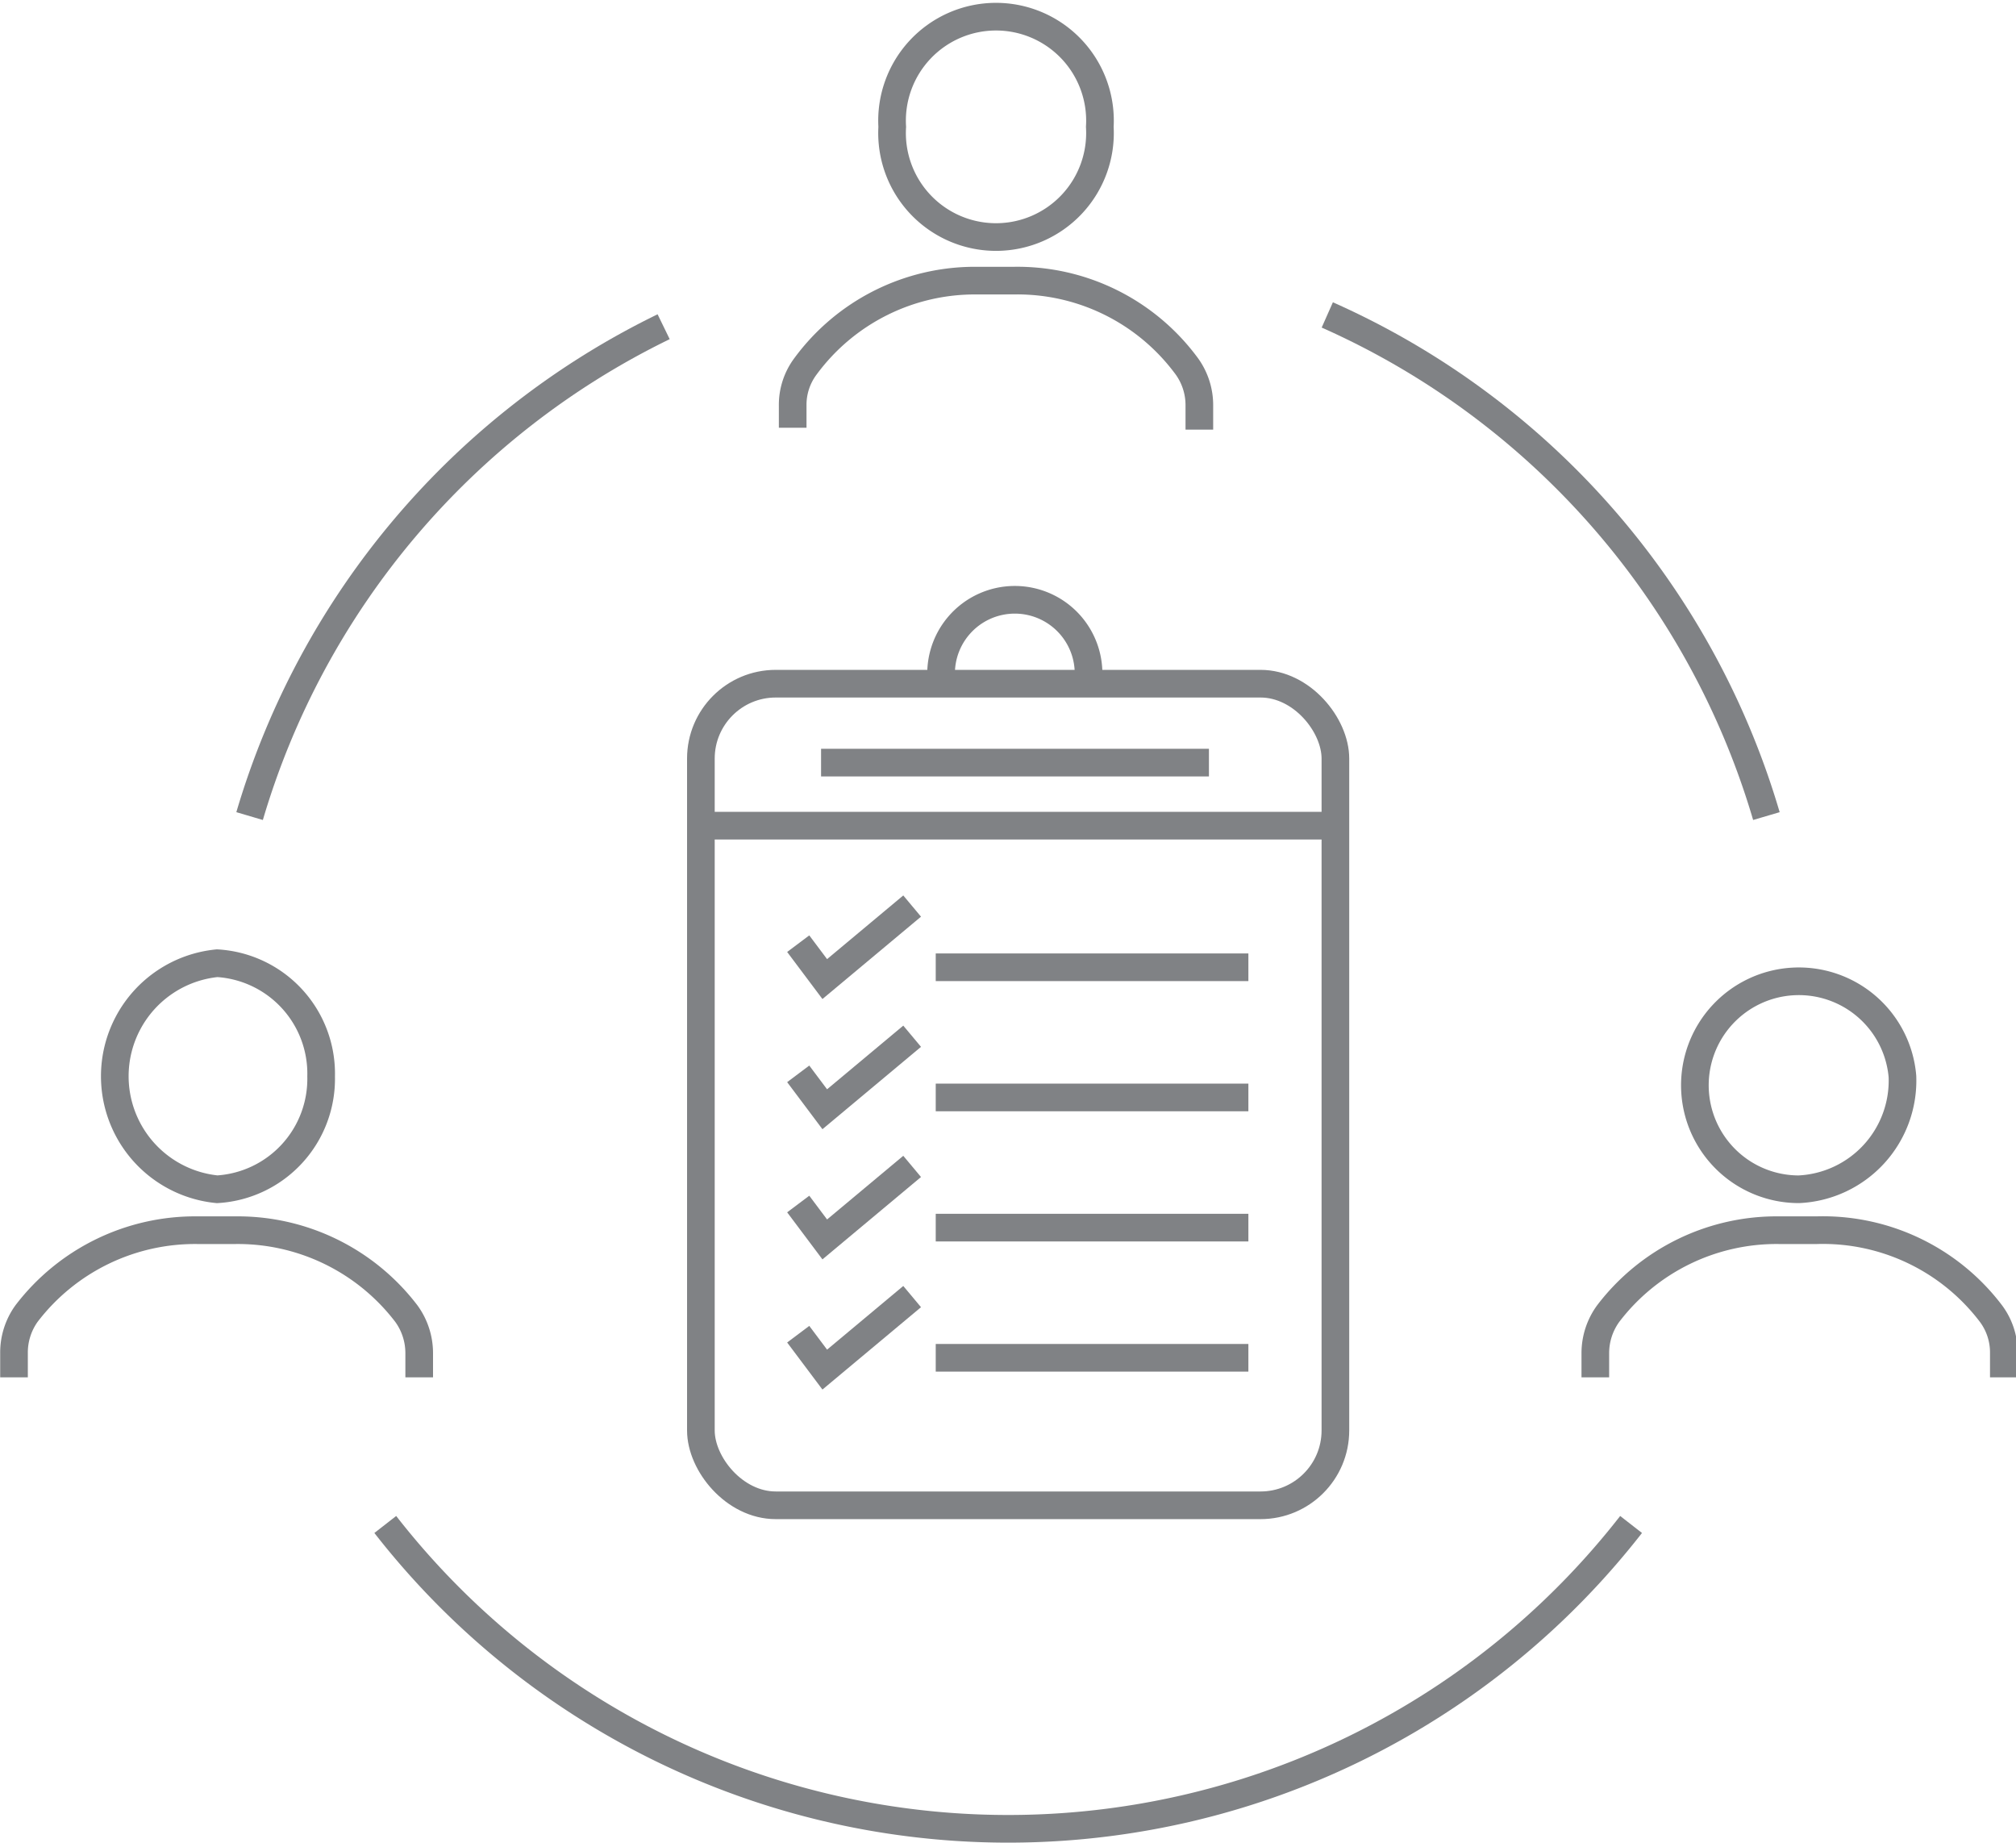 <svg xmlns="http://www.w3.org/2000/svg" viewBox="0 0 54.68 49.97"><defs><style>.cls-1{fill:none;stroke:#808285;stroke-miterlimit:10;stroke-width:0.75px;}</style></defs><title>icon-2</title><g id="Layer_2" data-name="Layer 2"><g id="Layer_1-2" data-name="Layer 1"><path class="cls-1" d="M29.83,3.44a2.82,2.82,0,1,0-5.63,0,2.82,2.82,0,1,0,5.63,0Z"/><path class="cls-1" d="M21.5,11.6V11a1.74,1.74,0,0,1,.35-1.07A5.7,5.7,0,0,1,26.5,7.61h1a5.7,5.7,0,0,1,4.65,2.27A1.8,1.8,0,0,1,32.53,11v.65"/><path class="cls-1" d="M51.6,29.19a2.82,2.82,0,1,0-2.81,3.06A2.95,2.95,0,0,0,51.6,29.19Z"/><path class="cls-1" d="M43.27,37.35v-.66a1.82,1.82,0,0,1,.35-1.07,5.74,5.74,0,0,1,4.65-2.26h1A5.72,5.72,0,0,1,54,35.62a1.76,1.76,0,0,1,.35,1.07v.66"/><path class="cls-1" d="M8.71,29.19a3,3,0,0,0-2.82-3.07,3.08,3.08,0,0,0,0,6.13A3,3,0,0,0,8.71,29.19Z"/><path class="cls-1" d="M.38,37.35v-.66a1.81,1.81,0,0,1,.34-1.07,5.75,5.75,0,0,1,4.65-2.26h1a5.75,5.75,0,0,1,4.65,2.26,1.82,1.82,0,0,1,.35,1.07v.66"/><path class="cls-1" d="M47.91,22.13A21.51,21.51,0,0,0,36,8.54"/><path class="cls-1" d="M10.45,41.34a21.42,21.42,0,0,0,33.79,0"/><path class="cls-1" d="M18,8.86A21.52,21.52,0,0,0,6.77,22.13"/><line class="cls-1" x1="22.27" y1="20.68" x2="32.79" y2="20.68"/><rect class="cls-1" x="19.01" y="18.54" width="17.21" height="22.28" rx="2.03"/><line class="cls-1" x1="18.83" y1="22.39" x2="36.23" y2="22.39"/><line class="cls-1" x1="25.38" y1="26.23" x2="33.86" y2="26.23"/><polyline class="cls-1" points="21.65 25.59 22.37 26.55 24.74 24.57"/><line class="cls-1" x1="25.38" y1="29.76" x2="33.86" y2="29.76"/><polyline class="cls-1" points="21.65 29.12 22.37 30.08 24.74 28.1"/><line class="cls-1" x1="25.38" y1="33.29" x2="33.86" y2="33.29"/><polyline class="cls-1" points="21.65 32.65 22.37 33.61 24.74 31.63"/><line class="cls-1" x1="25.38" y1="36.82" x2="33.86" y2="36.82"/><polyline class="cls-1" points="21.65 36.18 22.37 37.14 24.74 35.16"/><path class="cls-1" d="M25.55,18.58a2,2,0,1,1,3.95,0"/></g></g></svg>